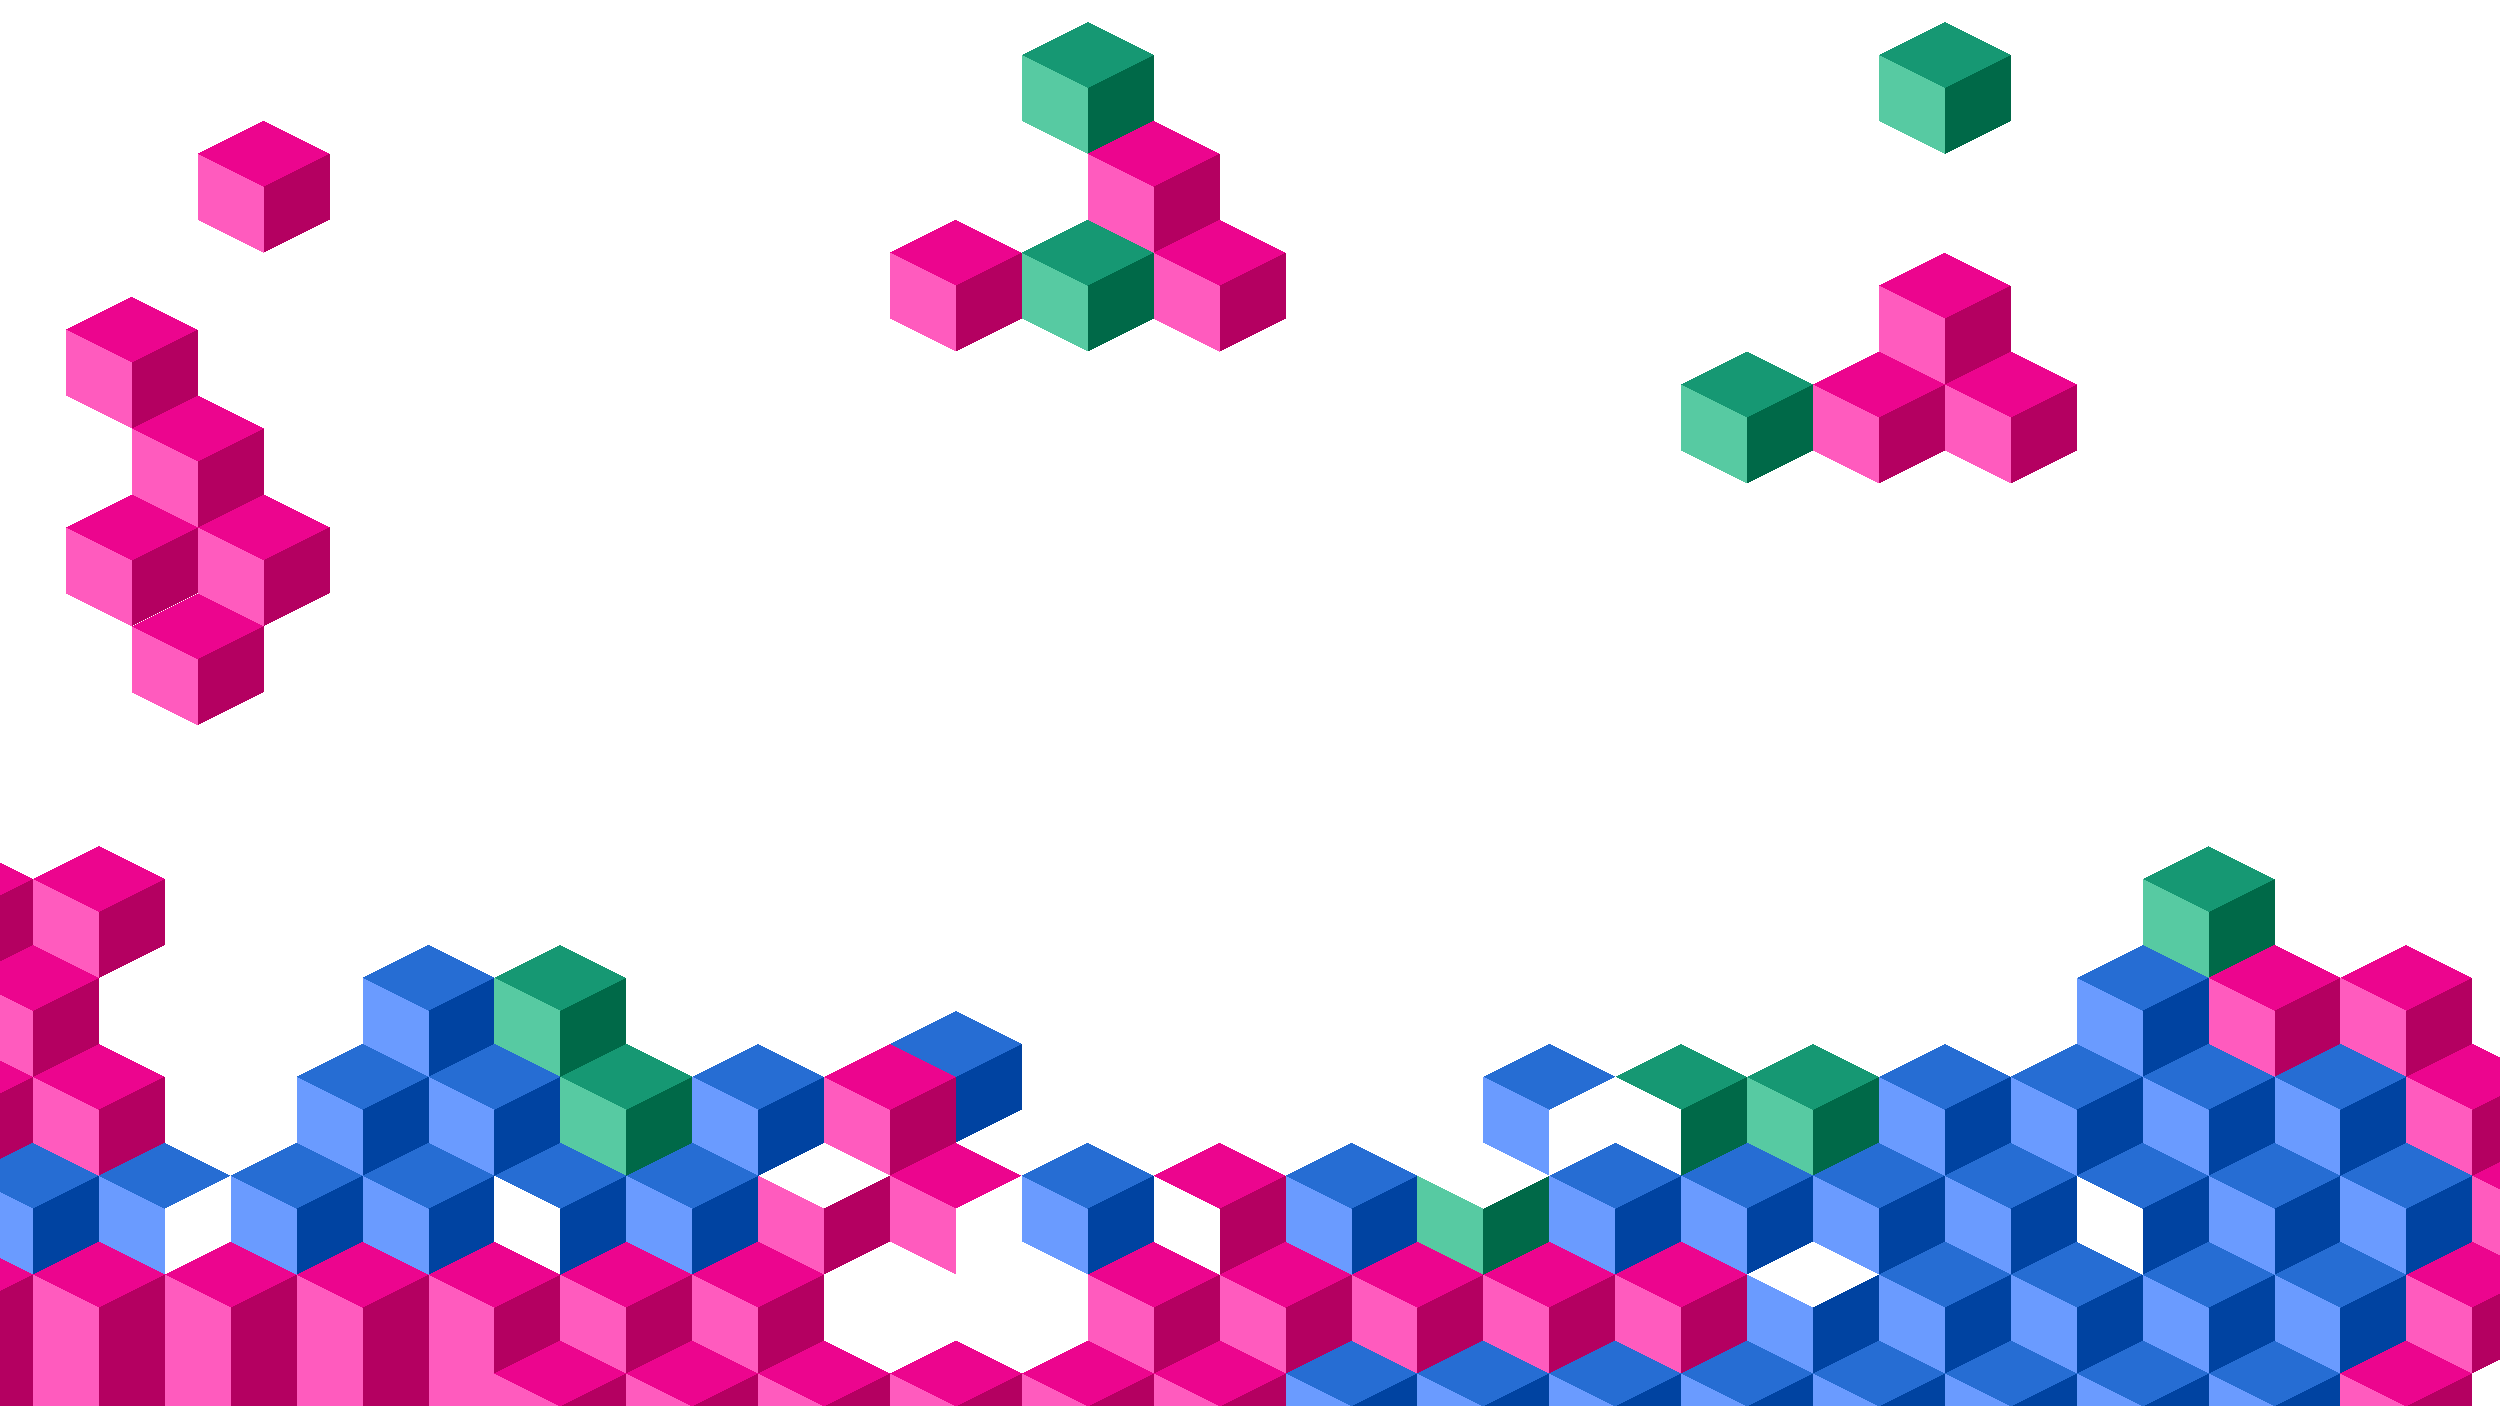 <svg xmlns="http://www.w3.org/2000/svg" version="1.1" xmlns:xlink="http://www.w3.org/1999/xlink" xmlns:svgjs="http://svgjs.dev/svgjs" viewBox="0 0 1422 800"><g shape-rendering="crispEdges"><g transform="translate(-75 -25)"><use xlink:href="#SvgjsSymbol1003" x="468.75" y="731.25" fill="#ec058e"></use><use xlink:href="#SvgjsSymbol1004" x="468.75" y="731.25" fill="#ff5bbe"></use><use xlink:href="#SvgjsSymbol1005" x="468.75" y="731.25" fill="#b40061"></use></g><g transform="translate(-75 -25)"><use xlink:href="#SvgjsSymbol1003" x="506.25" y="787.5" fill="#ec058e"></use><use xlink:href="#SvgjsSymbol1004" x="506.25" y="787.5" fill="#ff5bbe"></use><use xlink:href="#SvgjsSymbol1005" x="506.25" y="787.5" fill="#b40061"></use></g><g transform="translate(-75 -25)"><use xlink:href="#SvgjsSymbol1003" x="581.25" y="787.5" fill="#ec058e"></use><use xlink:href="#SvgjsSymbol1004" x="581.25" y="787.5" fill="#ff5bbe"></use><use xlink:href="#SvgjsSymbol1005" x="581.25" y="787.5" fill="#b40061"></use></g><g transform="translate(-75 -25)"><use xlink:href="#SvgjsSymbol1003" x="393.75" y="731.25" fill="#ec058e"></use><use xlink:href="#SvgjsSymbol1004" x="393.75" y="731.25" fill="#ff5bbe"></use><use xlink:href="#SvgjsSymbol1005" x="393.75" y="731.25" fill="#b40061"></use></g><g transform="translate(-75 -25)"><use xlink:href="#SvgjsSymbol1003" x="431.25" y="787.5" fill="#ec058e"></use><use xlink:href="#SvgjsSymbol1004" x="431.25" y="787.5" fill="#ff5bbe"></use><use xlink:href="#SvgjsSymbol1005" x="431.25" y="787.5" fill="#b40061"></use></g><g transform="translate(-75 -25)"><use xlink:href="#SvgjsSymbol1003" x="693.75" y="731.25" fill="#ec058e"></use><use xlink:href="#SvgjsSymbol1004" x="693.75" y="731.25" fill="#ff5bbe"></use><use xlink:href="#SvgjsSymbol1005" x="693.75" y="731.25" fill="#b40061"></use></g><g transform="translate(-75 -25)"><use xlink:href="#SvgjsSymbol1003" x="768.75" y="731.25" fill="#ec058e"></use><use xlink:href="#SvgjsSymbol1004" x="768.75" y="731.25" fill="#ff5bbe"></use><use xlink:href="#SvgjsSymbol1005" x="768.75" y="731.25" fill="#b40061"></use></g><g transform="translate(-75 -25)"><use xlink:href="#SvgjsSymbol1003" x="731.25" y="675" fill="#ec058e"></use><use xlink:href="#SvgjsSymbol1005" x="731.25" y="675" fill="#b40061"></use></g><g transform="translate(-75 -25)"><use xlink:href="#SvgjsSymbol1003" x="581.25" y="675" fill="#ec058e"></use><use xlink:href="#SvgjsSymbol1004" x="581.25" y="675" fill="#ff5bbe"></use></g><g transform="translate(-75 -25)"><use xlink:href="#SvgjsSymbol1004" x="506.25" y="675" fill="#ff5bbe"></use><use xlink:href="#SvgjsSymbol1005" x="506.25" y="675" fill="#b40061"></use></g><g transform="translate(-75 -25)"><use xlink:href="#SvgjsSymbol1003" x="543.75" y="618.75" fill="#ec058e"></use><use xlink:href="#SvgjsSymbol1004" x="543.75" y="618.75" fill="#ff5bbe"></use><use xlink:href="#SvgjsSymbol1005" x="543.75" y="618.75" fill="#b40061"></use></g><g transform="translate(-75 -25)"><use xlink:href="#SvgjsSymbol1003" x="318.75" y="768.75" fill="#ec058e"></use><use xlink:href="#SvgjsSymbol1004" x="318.75" y="768.75" fill="#ff5bbe"></use><use xlink:href="#SvgjsSymbol1005" x="318.75" y="768.75" fill="#b40061"></use></g><g transform="translate(-75 -25)"><use xlink:href="#SvgjsSymbol1003" x="243.75" y="768.75" fill="#ec058e"></use><use xlink:href="#SvgjsSymbol1004" x="243.75" y="768.75" fill="#ff5bbe"></use><use xlink:href="#SvgjsSymbol1005" x="243.75" y="768.75" fill="#b40061"></use></g><g transform="translate(-75 -25)"><use xlink:href="#SvgjsSymbol1003" x="168.75" y="768.75" fill="#ec058e"></use><use xlink:href="#SvgjsSymbol1004" x="168.75" y="768.75" fill="#ff5bbe"></use><use xlink:href="#SvgjsSymbol1005" x="168.75" y="768.75" fill="#b40061"></use></g><g transform="translate(-75 -25)"><use xlink:href="#SvgjsSymbol1003" x="93.75" y="768.75" fill="#ec058e"></use><use xlink:href="#SvgjsSymbol1004" x="93.75" y="768.75" fill="#ff5bbe"></use><use xlink:href="#SvgjsSymbol1005" x="93.75" y="768.75" fill="#b40061"></use></g><g transform="translate(-75 -25)"><use xlink:href="#SvgjsSymbol1003" x="18.75" y="768.75" fill="#ec058e"></use><use xlink:href="#SvgjsSymbol1004" x="18.75" y="768.75" fill="#ff5bbe"></use><use xlink:href="#SvgjsSymbol1005" x="18.75" y="768.75" fill="#b40061"></use></g><g transform="translate(-75 -25)"><use xlink:href="#SvgjsSymbol1003" x="731.25" y="787.5" fill="#ec058e"></use><use xlink:href="#SvgjsSymbol1004" x="731.25" y="787.5" fill="#ff5bbe"></use><use xlink:href="#SvgjsSymbol1005" x="731.25" y="787.5" fill="#b40061"></use></g><g transform="translate(-75 -25)"><use xlink:href="#SvgjsSymbol1003" x="656.25" y="787.5" fill="#ec058e"></use><use xlink:href="#SvgjsSymbol1004" x="656.25" y="787.5" fill="#ff5bbe"></use><use xlink:href="#SvgjsSymbol1005" x="656.25" y="787.5" fill="#b40061"></use></g><g transform="translate(-75 -25)"><use xlink:href="#SvgjsSymbol1003" x="731.25" y="150" fill="#ec058e"></use><use xlink:href="#SvgjsSymbol1004" x="731.25" y="150" fill="#ff5bbe"></use><use xlink:href="#SvgjsSymbol1005" x="731.25" y="150" fill="#b40061"></use></g><g transform="translate(-75 -25)"><use xlink:href="#SvgjsSymbol1003" x="693.75" y="93.75" fill="#ec058e"></use><use xlink:href="#SvgjsSymbol1004" x="693.75" y="93.75" fill="#ff5bbe"></use><use xlink:href="#SvgjsSymbol1005" x="693.75" y="93.75" fill="#b40061"></use></g><g transform="translate(-75 -25)"><use xlink:href="#SvgjsSymbol1003" x="356.25" y="787.5" fill="#ec058e"></use><use xlink:href="#SvgjsSymbol1004" x="356.25" y="787.5" fill="#ff5bbe"></use><use xlink:href="#SvgjsSymbol1005" x="356.25" y="787.5" fill="#b40061"></use></g><g transform="translate(-75 -25)"><use xlink:href="#SvgjsSymbol1003" x="318.75" y="731.25" fill="#ec058e"></use><use xlink:href="#SvgjsSymbol1004" x="318.75" y="731.25" fill="#ff5bbe"></use><use xlink:href="#SvgjsSymbol1005" x="318.75" y="731.25" fill="#b40061"></use></g><g transform="translate(-75 -25)"><use xlink:href="#SvgjsSymbol1003" x="243.75" y="731.25" fill="#ec058e"></use><use xlink:href="#SvgjsSymbol1004" x="243.75" y="731.25" fill="#ff5bbe"></use><use xlink:href="#SvgjsSymbol1005" x="243.75" y="731.25" fill="#b40061"></use></g><g transform="translate(-75 -25)"><use xlink:href="#SvgjsSymbol1003" x="168.75" y="731.25" fill="#ec058e"></use><use xlink:href="#SvgjsSymbol1004" x="168.75" y="731.25" fill="#ff5bbe"></use><use xlink:href="#SvgjsSymbol1005" x="168.75" y="731.25" fill="#b40061"></use></g><g transform="translate(-75 -25)"><use xlink:href="#SvgjsSymbol1003" x="93.75" y="731.25" fill="#ec058e"></use><use xlink:href="#SvgjsSymbol1004" x="93.75" y="731.25" fill="#ff5bbe"></use><use xlink:href="#SvgjsSymbol1005" x="93.75" y="731.25" fill="#b40061"></use></g><g transform="translate(-75 -25)"><use xlink:href="#SvgjsSymbol1003" x="18.75" y="731.25" fill="#ec058e"></use><use xlink:href="#SvgjsSymbol1004" x="18.75" y="731.25" fill="#ff5bbe"></use><use xlink:href="#SvgjsSymbol1005" x="18.75" y="731.25" fill="#b40061"></use></g><g transform="translate(-75 -25)"><use xlink:href="#SvgjsSymbol1003" x="843.75" y="731.25" fill="#ec058e"></use><use xlink:href="#SvgjsSymbol1004" x="843.75" y="731.25" fill="#ff5bbe"></use><use xlink:href="#SvgjsSymbol1005" x="843.75" y="731.25" fill="#b40061"></use></g><g transform="translate(-75 -25)"><use xlink:href="#SvgjsSymbol1003" x="918.75" y="731.25" fill="#ec058e"></use><use xlink:href="#SvgjsSymbol1004" x="918.75" y="731.25" fill="#ff5bbe"></use><use xlink:href="#SvgjsSymbol1005" x="918.75" y="731.25" fill="#b40061"></use></g><g transform="translate(-75 -25)"><use xlink:href="#SvgjsSymbol1003" x="993.75" y="731.25" fill="#ec058e"></use><use xlink:href="#SvgjsSymbol1004" x="993.75" y="731.25" fill="#ff5bbe"></use><use xlink:href="#SvgjsSymbol1005" x="993.75" y="731.25" fill="#b40061"></use></g><g transform="translate(-75 -25)"><use xlink:href="#SvgjsSymbol1003" x="806.25" y="675" fill="#266dd3"></use><use xlink:href="#SvgjsSymbol1004" x="806.25" y="675" fill="#6a9bff"></use><use xlink:href="#SvgjsSymbol1005" x="806.25" y="675" fill="#0043a1"></use></g><g transform="translate(-75 -25)"><use xlink:href="#SvgjsSymbol1003" x="956.25" y="675" fill="#266dd3"></use><use xlink:href="#SvgjsSymbol1004" x="956.25" y="675" fill="#6a9bff"></use><use xlink:href="#SvgjsSymbol1005" x="956.25" y="675" fill="#0043a1"></use></g><g transform="translate(-75 -25)"><use xlink:href="#SvgjsSymbol1003" x="918.75" y="618.75" fill="#266dd3"></use><use xlink:href="#SvgjsSymbol1004" x="918.75" y="618.75" fill="#6a9bff"></use></g><g transform="translate(-75 -25)"><use xlink:href="#SvgjsSymbol1003" x="131.25" y="675" fill="#266dd3"></use><use xlink:href="#SvgjsSymbol1004" x="131.25" y="675" fill="#6a9bff"></use></g><g transform="translate(-75 -25)"><use xlink:href="#SvgjsSymbol1003" x="56.25" y="675" fill="#266dd3"></use><use xlink:href="#SvgjsSymbol1004" x="56.25" y="675" fill="#6a9bff"></use><use xlink:href="#SvgjsSymbol1005" x="56.25" y="675" fill="#0043a1"></use></g><g transform="translate(-75 -25)"><use xlink:href="#SvgjsSymbol1003" x="206.25" y="675" fill="#266dd3"></use><use xlink:href="#SvgjsSymbol1004" x="206.25" y="675" fill="#6a9bff"></use><use xlink:href="#SvgjsSymbol1005" x="206.25" y="675" fill="#0043a1"></use></g><g transform="translate(-75 -25)"><use xlink:href="#SvgjsSymbol1003" x="281.25" y="675" fill="#266dd3"></use><use xlink:href="#SvgjsSymbol1004" x="281.25" y="675" fill="#6a9bff"></use><use xlink:href="#SvgjsSymbol1005" x="281.25" y="675" fill="#0043a1"></use></g><g transform="translate(-75 -25)"><use xlink:href="#SvgjsSymbol1003" x="243.75" y="618.75" fill="#266dd3"></use><use xlink:href="#SvgjsSymbol1004" x="243.75" y="618.75" fill="#6a9bff"></use><use xlink:href="#SvgjsSymbol1005" x="243.75" y="618.75" fill="#0043a1"></use></g><g transform="translate(-75 -25)"><use xlink:href="#SvgjsSymbol1003" x="318.75" y="618.75" fill="#266dd3"></use><use xlink:href="#SvgjsSymbol1004" x="318.75" y="618.75" fill="#6a9bff"></use><use xlink:href="#SvgjsSymbol1005" x="318.75" y="618.75" fill="#0043a1"></use></g><g transform="translate(-75 -25)"><use xlink:href="#SvgjsSymbol1003" x="281.25" y="562.5" fill="#266dd3"></use><use xlink:href="#SvgjsSymbol1004" x="281.25" y="562.5" fill="#6a9bff"></use><use xlink:href="#SvgjsSymbol1005" x="281.25" y="562.5" fill="#0043a1"></use></g><g transform="translate(-75 -25)"><use xlink:href="#SvgjsSymbol1003" x="468.75" y="618.75" fill="#266dd3"></use><use xlink:href="#SvgjsSymbol1004" x="468.75" y="618.75" fill="#6a9bff"></use><use xlink:href="#SvgjsSymbol1005" x="468.75" y="618.75" fill="#0043a1"></use></g><g transform="translate(-75 -25)"><use xlink:href="#SvgjsSymbol1003" x="431.25" y="675" fill="#266dd3"></use><use xlink:href="#SvgjsSymbol1004" x="431.25" y="675" fill="#6a9bff"></use><use xlink:href="#SvgjsSymbol1005" x="431.25" y="675" fill="#0043a1"></use></g><g transform="translate(-75 -25)"><use xlink:href="#SvgjsSymbol1003" x="656.25" y="675" fill="#266dd3"></use><use xlink:href="#SvgjsSymbol1004" x="656.25" y="675" fill="#6a9bff"></use><use xlink:href="#SvgjsSymbol1005" x="656.25" y="675" fill="#0043a1"></use></g><g transform="translate(-75 -25)"><use xlink:href="#SvgjsSymbol1003" x="581.25" y="600" fill="#266dd3"></use><use xlink:href="#SvgjsSymbol1005" x="581.25" y="600" fill="#0043a1"></use></g><g transform="translate(-75 -25)"><use xlink:href="#SvgjsSymbol1003" x="356.25" y="675" fill="#266dd3"></use><use xlink:href="#SvgjsSymbol1005" x="356.25" y="675" fill="#0043a1"></use></g><g transform="translate(-75 -25)"><use xlink:href="#SvgjsSymbol1004" x="1068.75" y="731.25" fill="#6a9bff"></use><use xlink:href="#SvgjsSymbol1005" x="1068.75" y="731.25" fill="#0043a1"></use></g><g transform="translate(-75 -25)"><use xlink:href="#SvgjsSymbol1003" x="881.25" y="787.5" fill="#266dd3"></use><use xlink:href="#SvgjsSymbol1004" x="881.25" y="787.5" fill="#6a9bff"></use><use xlink:href="#SvgjsSymbol1005" x="881.25" y="787.5" fill="#0043a1"></use></g><g transform="translate(-75 -25)"><use xlink:href="#SvgjsSymbol1003" x="806.25" y="787.5" fill="#266dd3"></use><use xlink:href="#SvgjsSymbol1004" x="806.25" y="787.5" fill="#6a9bff"></use><use xlink:href="#SvgjsSymbol1005" x="806.25" y="787.5" fill="#0043a1"></use></g><g transform="translate(-75 -25)"><use xlink:href="#SvgjsSymbol1003" x="956.25" y="787.5" fill="#266dd3"></use><use xlink:href="#SvgjsSymbol1004" x="956.25" y="787.5" fill="#6a9bff"></use><use xlink:href="#SvgjsSymbol1005" x="956.25" y="787.5" fill="#0043a1"></use></g><g transform="translate(-75 -25)"><use xlink:href="#SvgjsSymbol1003" x="1031.25" y="787.5" fill="#266dd3"></use><use xlink:href="#SvgjsSymbol1004" x="1031.25" y="787.5" fill="#6a9bff"></use><use xlink:href="#SvgjsSymbol1005" x="1031.25" y="787.5" fill="#0043a1"></use></g><g transform="translate(-75 -25)"><use xlink:href="#SvgjsSymbol1003" x="1143.75" y="731.25" fill="#266dd3"></use><use xlink:href="#SvgjsSymbol1004" x="1143.75" y="731.25" fill="#6a9bff"></use><use xlink:href="#SvgjsSymbol1005" x="1143.75" y="731.25" fill="#0043a1"></use></g><g transform="translate(-75 -25)"><use xlink:href="#SvgjsSymbol1003" x="1218.75" y="731.25" fill="#266dd3"></use><use xlink:href="#SvgjsSymbol1004" x="1218.75" y="731.25" fill="#6a9bff"></use><use xlink:href="#SvgjsSymbol1005" x="1218.75" y="731.25" fill="#0043a1"></use></g><g transform="translate(-75 -25)"><use xlink:href="#SvgjsSymbol1003" x="1293.75" y="731.25" fill="#266dd3"></use><use xlink:href="#SvgjsSymbol1004" x="1293.75" y="731.25" fill="#6a9bff"></use><use xlink:href="#SvgjsSymbol1005" x="1293.75" y="731.25" fill="#0043a1"></use></g><g transform="translate(-75 -25)"><use xlink:href="#SvgjsSymbol1003" x="1368.75" y="731.25" fill="#266dd3"></use><use xlink:href="#SvgjsSymbol1004" x="1368.75" y="731.25" fill="#6a9bff"></use><use xlink:href="#SvgjsSymbol1005" x="1368.75" y="731.25" fill="#0043a1"></use></g><g transform="translate(-75 -25)"><use xlink:href="#SvgjsSymbol1003" x="1331.25" y="787.5" fill="#266dd3"></use><use xlink:href="#SvgjsSymbol1004" x="1331.25" y="787.5" fill="#6a9bff"></use><use xlink:href="#SvgjsSymbol1005" x="1331.25" y="787.5" fill="#0043a1"></use></g><g transform="translate(-75 -25)"><use xlink:href="#SvgjsSymbol1003" x="1256.25" y="787.5" fill="#266dd3"></use><use xlink:href="#SvgjsSymbol1004" x="1256.25" y="787.5" fill="#6a9bff"></use><use xlink:href="#SvgjsSymbol1005" x="1256.25" y="787.5" fill="#0043a1"></use></g><g transform="translate(-75 -25)"><use xlink:href="#SvgjsSymbol1003" x="1181.25" y="787.5" fill="#266dd3"></use><use xlink:href="#SvgjsSymbol1004" x="1181.25" y="787.5" fill="#6a9bff"></use><use xlink:href="#SvgjsSymbol1005" x="1181.25" y="787.5" fill="#0043a1"></use></g><g transform="translate(-75 -25)"><use xlink:href="#SvgjsSymbol1003" x="1106.25" y="787.5" fill="#266dd3"></use><use xlink:href="#SvgjsSymbol1004" x="1106.25" y="787.5" fill="#6a9bff"></use><use xlink:href="#SvgjsSymbol1005" x="1106.25" y="787.5" fill="#0043a1"></use></g><g transform="translate(-75 -25)"><use xlink:href="#SvgjsSymbol1003" x="1181.25" y="675" fill="#266dd3"></use><use xlink:href="#SvgjsSymbol1004" x="1181.25" y="675" fill="#6a9bff"></use><use xlink:href="#SvgjsSymbol1005" x="1181.25" y="675" fill="#0043a1"></use></g><g transform="translate(-75 -25)"><use xlink:href="#SvgjsSymbol1003" x="1331.25" y="675" fill="#266dd3"></use><use xlink:href="#SvgjsSymbol1004" x="1331.25" y="675" fill="#6a9bff"></use><use xlink:href="#SvgjsSymbol1005" x="1331.25" y="675" fill="#0043a1"></use></g><g transform="translate(-75 -25)"><use xlink:href="#SvgjsSymbol1003" x="1406.25" y="675" fill="#266dd3"></use><use xlink:href="#SvgjsSymbol1004" x="1406.25" y="675" fill="#6a9bff"></use><use xlink:href="#SvgjsSymbol1005" x="1406.25" y="675" fill="#0043a1"></use></g><g transform="translate(-75 -25)"><use xlink:href="#SvgjsSymbol1003" x="1368.75" y="618.75" fill="#266dd3"></use><use xlink:href="#SvgjsSymbol1004" x="1368.75" y="618.75" fill="#6a9bff"></use><use xlink:href="#SvgjsSymbol1005" x="1368.75" y="618.75" fill="#0043a1"></use></g><g transform="translate(-75 -25)"><use xlink:href="#SvgjsSymbol1003" x="1293.75" y="618.75" fill="#266dd3"></use><use xlink:href="#SvgjsSymbol1004" x="1293.75" y="618.75" fill="#6a9bff"></use><use xlink:href="#SvgjsSymbol1005" x="1293.75" y="618.75" fill="#0043a1"></use></g><g transform="translate(-75 -25)"><use xlink:href="#SvgjsSymbol1003" x="1218.75" y="618.75" fill="#266dd3"></use><use xlink:href="#SvgjsSymbol1004" x="1218.75" y="618.75" fill="#6a9bff"></use><use xlink:href="#SvgjsSymbol1005" x="1218.75" y="618.75" fill="#0043a1"></use></g><g transform="translate(-75 -25)"><use xlink:href="#SvgjsSymbol1003" x="1106.25" y="675" fill="#266dd3"></use><use xlink:href="#SvgjsSymbol1004" x="1106.25" y="675" fill="#6a9bff"></use><use xlink:href="#SvgjsSymbol1005" x="1106.25" y="675" fill="#0043a1"></use></g><g transform="translate(-75 -25)"><use xlink:href="#SvgjsSymbol1003" x="1031.25" y="675" fill="#266dd3"></use><use xlink:href="#SvgjsSymbol1004" x="1031.25" y="675" fill="#6a9bff"></use><use xlink:href="#SvgjsSymbol1005" x="1031.25" y="675" fill="#0043a1"></use></g><g transform="translate(-75 -25)"><use xlink:href="#SvgjsSymbol1003" x="1143.75" y="618.75" fill="#266dd3"></use><use xlink:href="#SvgjsSymbol1004" x="1143.75" y="618.75" fill="#6a9bff"></use><use xlink:href="#SvgjsSymbol1005" x="1143.75" y="618.75" fill="#0043a1"></use></g><g transform="translate(-75 -25)"><use xlink:href="#SvgjsSymbol1003" x="1256.25" y="562.5" fill="#266dd3"></use><use xlink:href="#SvgjsSymbol1004" x="1256.25" y="562.5" fill="#6a9bff"></use><use xlink:href="#SvgjsSymbol1005" x="1256.25" y="562.5" fill="#0043a1"></use></g><g transform="translate(-75 -25)"><use xlink:href="#SvgjsSymbol1003" x="1256.25" y="675" fill="#266dd3"></use><use xlink:href="#SvgjsSymbol1005" x="1256.25" y="675" fill="#0043a1"></use></g><g transform="translate(-75 -25)"><use xlink:href="#SvgjsSymbol1003" x="993.75" y="618.75" fill="#169873"></use><use xlink:href="#SvgjsSymbol1005" x="993.75" y="618.75" fill="#006948"></use></g><g transform="translate(-75 -25)"><use xlink:href="#SvgjsSymbol1003" x="1068.75" y="618.75" fill="#169873"></use><use xlink:href="#SvgjsSymbol1004" x="1068.75" y="618.75" fill="#57caa2"></use><use xlink:href="#SvgjsSymbol1005" x="1068.75" y="618.75" fill="#006948"></use></g><g transform="translate(-75 -25)"><use xlink:href="#SvgjsSymbol1003" x="1293.75" y="506.25" fill="#169873"></use><use xlink:href="#SvgjsSymbol1004" x="1293.75" y="506.25" fill="#57caa2"></use><use xlink:href="#SvgjsSymbol1005" x="1293.75" y="506.25" fill="#006948"></use></g><g transform="translate(-75 -25)"><use xlink:href="#SvgjsSymbol1003" x="393.75" y="618.75" fill="#169873"></use><use xlink:href="#SvgjsSymbol1004" x="393.75" y="618.75" fill="#57caa2"></use><use xlink:href="#SvgjsSymbol1005" x="393.75" y="618.75" fill="#006948"></use></g><g transform="translate(-75 -25)"><use xlink:href="#SvgjsSymbol1003" x="356.25" y="562.5" fill="#169873"></use><use xlink:href="#SvgjsSymbol1004" x="356.25" y="562.5" fill="#57caa2"></use><use xlink:href="#SvgjsSymbol1005" x="356.25" y="562.5" fill="#006948"></use></g><g transform="translate(-75 -25)"><use xlink:href="#SvgjsSymbol1003" x="656.25" y="150" fill="#169873"></use><use xlink:href="#SvgjsSymbol1004" x="656.25" y="150" fill="#57caa2"></use><use xlink:href="#SvgjsSymbol1005" x="656.25" y="150" fill="#006948"></use></g><g transform="translate(-75 -25)"><use xlink:href="#SvgjsSymbol1004" x="881.25" y="675" fill="#57caa2"></use><use xlink:href="#SvgjsSymbol1005" x="881.25" y="675" fill="#006948"></use></g><g transform="translate(-75 -25)"><use xlink:href="#SvgjsSymbol1003" x="656.25" y="37.5" fill="#169873"></use><use xlink:href="#SvgjsSymbol1004" x="656.25" y="37.5" fill="#57caa2"></use><use xlink:href="#SvgjsSymbol1005" x="656.25" y="37.5" fill="#006948"></use></g><g transform="translate(-75 -25)"><use xlink:href="#SvgjsSymbol1003" x="1031.25" y="225" fill="#169873"></use><use xlink:href="#SvgjsSymbol1004" x="1031.25" y="225" fill="#57caa2"></use><use xlink:href="#SvgjsSymbol1005" x="1031.25" y="225" fill="#006948"></use></g><g transform="translate(-75 -25)"><use xlink:href="#SvgjsSymbol1003" x="1143.75" y="37.5" fill="#169873"></use><use xlink:href="#SvgjsSymbol1004" x="1143.75" y="37.5" fill="#57caa2"></use><use xlink:href="#SvgjsSymbol1005" x="1143.75" y="37.5" fill="#006948"></use></g><g transform="translate(-75 -25)"><use xlink:href="#SvgjsSymbol1003" x="581.25" y="150" fill="#ec058e"></use><use xlink:href="#SvgjsSymbol1004" x="581.25" y="150" fill="#ff5bbe"></use><use xlink:href="#SvgjsSymbol1005" x="581.25" y="150" fill="#b40061"></use></g><g transform="translate(-75 -25)"><use xlink:href="#SvgjsSymbol1003" x="93.75" y="618.75" fill="#ec058e"></use><use xlink:href="#SvgjsSymbol1004" x="93.75" y="618.75" fill="#ff5bbe"></use><use xlink:href="#SvgjsSymbol1005" x="93.75" y="618.75" fill="#b40061"></use></g><g transform="translate(-75 -25)"><use xlink:href="#SvgjsSymbol1003" x="56.25" y="562.5" fill="#ec058e"></use><use xlink:href="#SvgjsSymbol1004" x="56.25" y="562.5" fill="#ff5bbe"></use><use xlink:href="#SvgjsSymbol1005" x="56.25" y="562.5" fill="#b40061"></use></g><g transform="translate(-75 -25)"><use xlink:href="#SvgjsSymbol1003" x="18.75" y="506.25" fill="#ec058e"></use><use xlink:href="#SvgjsSymbol1004" x="18.75" y="506.25" fill="#ff5bbe"></use><use xlink:href="#SvgjsSymbol1005" x="18.75" y="506.25" fill="#b40061"></use></g><g transform="translate(-75 -25)"><use xlink:href="#SvgjsSymbol1003" x="93.75" y="506.25" fill="#ec058e"></use><use xlink:href="#SvgjsSymbol1004" x="93.75" y="506.25" fill="#ff5bbe"></use><use xlink:href="#SvgjsSymbol1005" x="93.75" y="506.25" fill="#b40061"></use></g><g transform="translate(-75 -25)"><use xlink:href="#SvgjsSymbol1003" x="18.75" y="618.75" fill="#ec058e"></use><use xlink:href="#SvgjsSymbol1004" x="18.75" y="618.75" fill="#ff5bbe"></use><use xlink:href="#SvgjsSymbol1005" x="18.75" y="618.75" fill="#b40061"></use></g><g transform="translate(0 -25)"><use xlink:href="#SvgjsSymbol1003" x="1368.75" y="731.25" fill="#ec058e"></use><use xlink:href="#SvgjsSymbol1004" x="1368.75" y="731.25" fill="#ff5bbe"></use><use xlink:href="#SvgjsSymbol1005" x="1368.75" y="731.25" fill="#b40061"></use></g><g transform="translate(0 -25)"><use xlink:href="#SvgjsSymbol1003" x="1331.25" y="787.5" fill="#ec058e"></use><use xlink:href="#SvgjsSymbol1004" x="1331.25" y="787.5" fill="#ff5bbe"></use><use xlink:href="#SvgjsSymbol1005" x="1331.25" y="787.5" fill="#b40061"></use></g><g transform="translate(0 -25)"><use xlink:href="#SvgjsSymbol1003" x="1406.25" y="675" fill="#ec058e"></use><use xlink:href="#SvgjsSymbol1004" x="1406.25" y="675" fill="#ff5bbe"></use><use xlink:href="#SvgjsSymbol1005" x="1406.25" y="675" fill="#b40061"></use></g><g transform="translate(0 -25)"><use xlink:href="#SvgjsSymbol1003" x="1368.75" y="618.75" fill="#ec058e"></use><use xlink:href="#SvgjsSymbol1004" x="1368.75" y="618.75" fill="#ff5bbe"></use><use xlink:href="#SvgjsSymbol1005" x="1368.75" y="618.75" fill="#b40061"></use></g><g transform="translate(0 -25)"><use xlink:href="#SvgjsSymbol1003" x="1331.25" y="562.5" fill="#ec058e"></use><use xlink:href="#SvgjsSymbol1004" x="1331.25" y="562.5" fill="#ff5bbe"></use><use xlink:href="#SvgjsSymbol1005" x="1331.25" y="562.5" fill="#b40061"></use></g><g transform="translate(0 -25)"><use xlink:href="#SvgjsSymbol1003" x="1256.25" y="562.5" fill="#ec058e"></use><use xlink:href="#SvgjsSymbol1004" x="1256.25" y="562.5" fill="#ff5bbe"></use><use xlink:href="#SvgjsSymbol1005" x="1256.25" y="562.5" fill="#b40061"></use></g><g transform="translate(0 -25)"><use xlink:href="#SvgjsSymbol1003" x="1031.25" y="225" fill="#ec058e"></use><use xlink:href="#SvgjsSymbol1004" x="1031.25" y="225" fill="#ff5bbe"></use><use xlink:href="#SvgjsSymbol1005" x="1031.25" y="225" fill="#b40061"></use></g><g transform="translate(0 -25)"><use xlink:href="#SvgjsSymbol1003" x="112.5" y="93.75" fill="#ec058e"></use><use xlink:href="#SvgjsSymbol1004" x="112.5" y="93.75" fill="#ff5bbe"></use><use xlink:href="#SvgjsSymbol1005" x="112.5" y="93.75" fill="#b40061"></use></g><g transform="translate(0 -25)"><use xlink:href="#SvgjsSymbol1003" x="1106.25" y="225" fill="#ec058e"></use><use xlink:href="#SvgjsSymbol1004" x="1106.25" y="225" fill="#ff5bbe"></use><use xlink:href="#SvgjsSymbol1005" x="1106.25" y="225" fill="#b40061"></use></g><g transform="translate(0 -25)"><use xlink:href="#SvgjsSymbol1003" x="1068.75" y="168.75" fill="#ec058e"></use><use xlink:href="#SvgjsSymbol1004" x="1068.75" y="168.75" fill="#ff5bbe"></use><use xlink:href="#SvgjsSymbol1005" x="1068.75" y="168.75" fill="#b40061"></use></g><g><use xlink:href="#SvgjsSymbol1003" x="37.5" y="168.75" fill="#ec058e"></use><use xlink:href="#SvgjsSymbol1004" x="37.5" y="168.75" fill="#ff5bbe"></use><use xlink:href="#SvgjsSymbol1005" x="37.5" y="168.75" fill="#b40061"></use></g><g><use xlink:href="#SvgjsSymbol1003" x="75" y="225" fill="#ec058e"></use><use xlink:href="#SvgjsSymbol1004" x="75" y="225" fill="#ff5bbe"></use><use xlink:href="#SvgjsSymbol1005" x="75" y="225" fill="#b40061"></use></g><g><use xlink:href="#SvgjsSymbol1003" x="37.5" y="281.25" fill="#ec058e"></use><use xlink:href="#SvgjsSymbol1004" x="37.5" y="281.25" fill="#ff5bbe"></use><use xlink:href="#SvgjsSymbol1005" x="37.5" y="281.25" fill="#b40061"></use></g><g><use xlink:href="#SvgjsSymbol1003" x="75" y="337.5" fill="#ec058e"></use><use xlink:href="#SvgjsSymbol1004" x="75" y="337.5" fill="#ff5bbe"></use><use xlink:href="#SvgjsSymbol1005" x="75" y="337.5" fill="#b40061"></use></g><g><use xlink:href="#SvgjsSymbol1003" x="112.5" y="281.25" fill="#ec058e"></use><use xlink:href="#SvgjsSymbol1004" x="112.5" y="281.25" fill="#ff5bbe"></use><use xlink:href="#SvgjsSymbol1005" x="112.5" y="281.25" fill="#b40061"></use></g></g><symbol id="SvgjsSymbol1000"><polygon points="0,12.5 25,0 50,12.5 25,25"></polygon></symbol><symbol id="SvgjsSymbol1001"><polygon points="0,12.5 25,25 25,50 0,37.5"></polygon></symbol><symbol id="SvgjsSymbol1002"><polygon points="25,25 50,12.5 50,37.5 25,50"></polygon></symbol><g></g><symbol id="SvgjsSymbol1003"><polygon points="0,18.75 37.5,0 75,18.75 37.5,37.5"></polygon></symbol><symbol id="SvgjsSymbol1004"><polygon points="0,18.75 37.5,37.5 37.5,75 0,56.25"></polygon></symbol><symbol id="SvgjsSymbol1005"><polygon points="37.5,37.5 75,18.75 75,56.25 37.5,75"></polygon></symbol></svg>